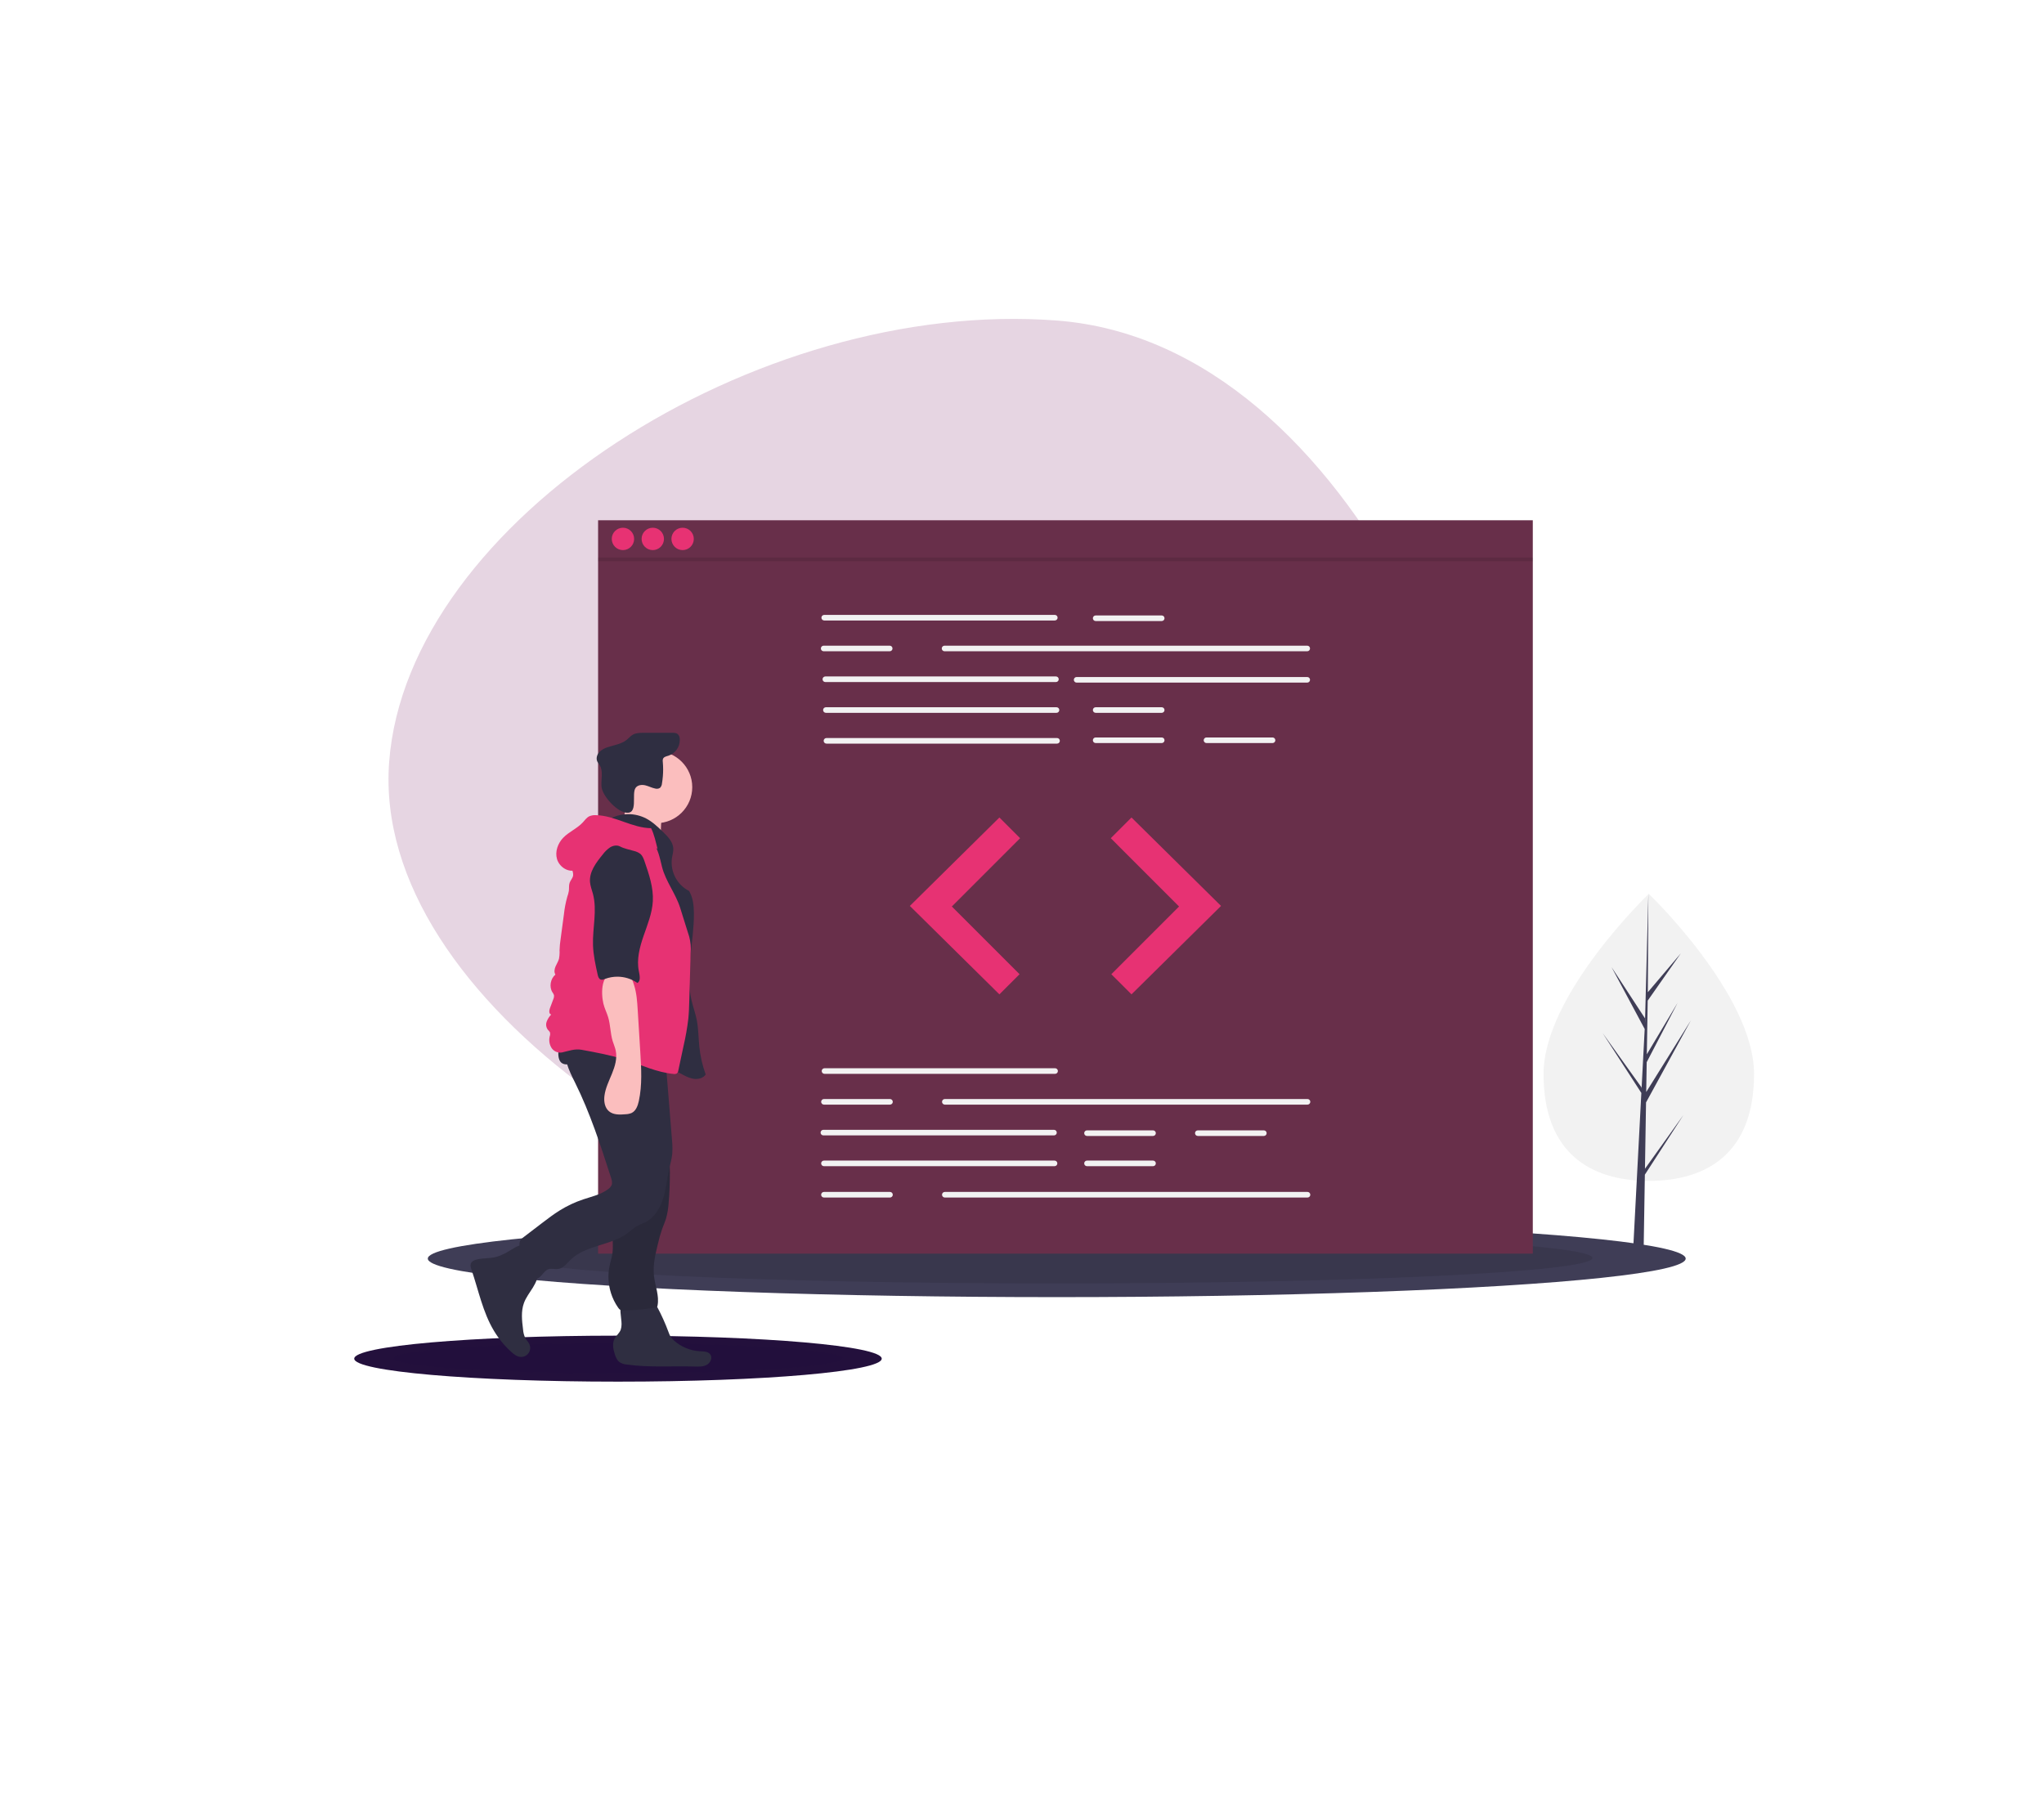 <?xml version="1.0" encoding="UTF-8" standalone="no"?>
<!-- Creator: CorelDRAW 2017 -->

<svg
   xmlns:dc="http://purl.org/dc/elements/1.1/"
   xmlns:cc="http://creativecommons.org/ns#"
   xmlns:rdf="http://www.w3.org/1999/02/22-rdf-syntax-ns#"
   xmlns:svg="http://www.w3.org/2000/svg"
   xmlns="http://www.w3.org/2000/svg"
   xmlns:sodipodi="http://sodipodi.sourceforge.net/DTD/sodipodi-0.dtd"
   xmlns:inkscape="http://www.inkscape.org/namespaces/inkscape"
   xml:space="preserve"
   width="210mm"
   height="187mm"
   version="1.1"
   style="clip-rule:evenodd;fill-rule:evenodd;image-rendering:optimizeQuality;shape-rendering:geometricPrecision;text-rendering:geometricPrecision"
   viewBox="0 0 21000 18700"
   id="svg111"
   sodipodi:docname="bionix.svg"
   inkscape:version="0.92.4 (5da689c313, 2019-01-14)"><sodipodi:namedview
   pagecolor="#ffffff"
   bordercolor="#666666"
   borderopacity="1"
   objecttolerance="10"
   gridtolerance="10"
   guidetolerance="10"
   inkscape:pageopacity="0"
   inkscape:pageshadow="2"
   inkscape:window-width="1301"
   inkscape:window-height="744"
   id="namedview113"
   showgrid="false"
   inkscape:zoom="0.2102413"
   inkscape:cx="396.85039"
   inkscape:cy="561.25984"
   inkscape:window-x="65"
   inkscape:window-y="24"
   inkscape:window-maximized="1"
   inkscape:current-layer="svg111" />
 <defs
   id="defs7">
  <style
   type="text/css"
   id="style2">
   <![CDATA[
    .fil5 {fill:#682F4A}
    .fil3 {fill:#23103C}
    .fil8 {fill:#2F2E41}
    .fil1 {fill:#3F3D56}
    .fil0 {fill:#E6D5E2}
    .fil7 {fill:#E73273}
    .fil6 {fill:#F2F2F2}
    .fil9 {fill:#FBBEBE}
    .fil2 {fill:black;fill-opacity:0.102}
    .fil4 {fill:#23103C;fill-opacity:0.102}
   ]]>
   .bg {
    animation: move 3s linear infinite, fade 0.5s linear infinite;
   }
   .illustration {

   }
   <!-- Animations-->
   @keyframes fade {
    0% {
        opacity: 1;
    }
    100% {
        opacity: 0.8;
    }
   }
   @keyframes move {
	0% {
        transform: rotate(0deg) translateX(500px) rotate(0deg); 
    }
	100% {
        transform: rotate(360deg) translateX(500px) rotate(-360deg);
    }
   }
  </style>
     <clipPath
   id="id0">
      <path
   d="M 3017.39,6502.53 H 16533.97 V 18191.42 H 3017.39 Z"
   id="path4"
   inkscape:connector-curvature="0" />
     </clipPath>
 </defs>
 <g
   id="Layer_x0020_1"
   transform="translate(0,-4200.217)">
   <path
   class="bg fil0"
   d="m 10597.37,17130.01 c -3095.46,-235.57 -6786.94,-2634.05 -6599,-5103.67 187.94,-2469.63 3763.18,-4768.64 6858.64,-4533.08 3095.46,235.56 4877.31,4850.88 4689.37,7320.51 -187.94,2469.62 -1853.55,2551.8 -4949.01,2316.24 z"
   id="path10"
   inkscape:connector-curvature="0"
   style="fill:#e6d5e2" />
   <g
   class="illustration"
   id="g108">
    <ellipse
   class="fil1"
   cx="10856.98"
   cy="17130.801"
   rx="6461.67"
   ry="395.87"
   id="ellipse12"
   style="fill:#3f3d56" />
    <path
   class="fil2"
   d="m 16360.9,17124.41 c 0,-144.57 -2464.19,-261.78 -5503.92,-261.78 -3039.73,0 -5503.92,117.21 -5503.92,261.78 0,144.58 2464.19,261.79 5503.92,261.79 3039.73,0 5503.92,-117.21 5503.92,-261.79 z"
   id="path14"
   inkscape:connector-curvature="0"
   style="fill:#000000;fill-opacity:0.102" />
    <ellipse
   class="fil3"
   cx="6349.12"
   cy="18158.801"
   rx="2709.73"
   ry="236.25"
   id="ellipse16"
   style="fill:#23103c" />
    <path
   class="fil4"
   d="m 8657.22,18154.98 c 0,-86.28 -1033.37,-156.23 -2308.1,-156.23 -1274.72,0 -2308.09,69.95 -2308.09,156.23 0,86.29 1033.37,156.23 2308.09,156.23 1274.73,0 2308.1,-69.94 2308.1,-156.23 z"
   id="path18"
   inkscape:connector-curvature="0"
   style="fill:#23103c;fill-opacity:0.102" />
    <rect
   class="fil5"
   x="6144.8"
   y="9545.35"
   width="9603.13"
   height="7534.37"
   id="rect20"
   style="fill:#682f4a" />
    <path
   class="fil6"
   d="M 10837.11,10575 H 8468.03 c -0.01,0 -0.03,0 -0.05,0 -15.87,0 -28.75,-12.88 -28.75,-28.75 0,-15.88 12.88,-28.75 28.75,-28.75 0.02,0 0.04,0 0.06,0 h 2369.07 c 15.85,0.03 28.69,12.89 28.69,28.75 0,15.85 -12.84,28.71 -28.69,28.75 z"
   id="path22"
   inkscape:connector-curvature="0"
   style="fill:#f2f2f2" />
    <path
   class="fil6"
   d="M 13430.45,10891.25 H 9704.32 c -15.86,0.01 -28.74,-12.87 -28.74,-28.74 0,-15.88 12.88,-28.75 28.75,-28.75 h 3726.12 c 15.88,0 28.75,12.87 28.75,28.75 0,15.87 -12.87,28.75 -28.75,28.75 z"
   id="path24"
   inkscape:connector-curvature="0"
   style="fill:#f2f2f2" />
    <path
   class="fil6"
   d="M 10848.61,11207.52 H 8479.53 c -15.86,0 -28.74,-12.88 -28.74,-28.75 0,-15.88 12.88,-28.75 28.75,-28.75 h 2369.07 c 15.88,0 28.75,12.87 28.75,28.75 0,15.87 -12.87,28.75 -28.75,28.75 z"
   id="path26"
   inkscape:connector-curvature="0"
   style="fill:#f2f2f2" />
    <path
   class="fil6"
   d="m 13430.45,11213.27 h -2369.08 c -15.87,0 -28.75,-12.88 -28.75,-28.75 0,-15.88 12.88,-28.75 28.75,-28.75 h 2369.08 c 15.88,0 28.75,12.87 28.75,28.75 0,15.87 -12.87,28.75 -28.75,28.75 z"
   id="path28"
   inkscape:connector-curvature="0"
   style="fill:#f2f2f2" />
    <path
   class="fil6"
   d="M 10854.36,11523.78 H 8485.28 c -15.87,0 -28.74,-12.88 -28.74,-28.75 0,-15.87 12.87,-28.75 28.75,-28.75 h 2369.07 c 15.88,0 28.75,12.88 28.75,28.75 0,15.87 -12.87,28.75 -28.75,28.75 z"
   id="path30"
   inkscape:connector-curvature="0"
   style="fill:#f2f2f2" />
    <path
   class="fil6"
   d="M 10860.11,11840.04 H 8491.03 c -15.86,0 -28.74,-12.87 -28.74,-28.75 0,-15.87 12.88,-28.75 28.75,-28.75 h 2369.07 c 15.88,0 28.76,12.88 28.76,28.75 0,15.88 -12.88,28.75 -28.76,28.75 z"
   id="path32"
   inkscape:connector-curvature="0"
   style="fill:#f2f2f2" />
    <path
   class="fil6"
   d="m 11935.4,10580.75 h -678.52 c -15.88,0 -28.75,-12.88 -28.75,-28.76 0,-15.87 12.87,-28.75 28.75,-28.75 h 678.52 c 15.88,0 28.75,12.88 28.75,28.75 0,15.88 -12.87,28.76 -28.75,28.76 z"
   id="path34"
   inkscape:connector-curvature="0"
   style="fill:#f2f2f2" />
    <path
   class="fil6"
   d="m 11935.4,11523.78 h -678.52 c -15.88,0 -28.75,-12.88 -28.75,-28.75 0,-15.87 12.87,-28.75 28.75,-28.75 h 678.52 c 15.88,0 28.75,12.88 28.75,28.75 0,15.87 -12.87,28.75 -28.75,28.75 z"
   id="path36"
   inkscape:connector-curvature="0"
   style="fill:#f2f2f2" />
    <path
   class="fil6"
   d="m 11935.4,11834.29 h -678.52 c -0.02,0 -0.05,0 -0.07,0 -15.87,0 -28.75,-12.88 -28.75,-28.75 0,-15.88 12.88,-28.75 28.75,-28.75 0.02,0 0.05,0 0.06,0 h 678.53 c 0.02,0 0.04,0 0.06,0 15.87,0 28.75,12.87 28.75,28.75 0,15.87 -12.88,28.75 -28.75,28.75 -0.02,0 -0.04,0 -0.06,0 z"
   id="path38"
   inkscape:connector-curvature="0"
   style="fill:#f2f2f2" />
    <path
   class="fil6"
   d="m 13073.94,11834.29 h -678.53 c -15.85,-0.03 -28.68,-12.9 -28.68,-28.75 0,-15.86 12.83,-28.72 28.69,-28.75 h 678.52 c 0.02,0 0.04,0 0.06,0 15.88,0 28.75,12.87 28.75,28.75 0,15.87 -12.87,28.75 -28.75,28.75 -0.02,0 -0.04,0 -0.06,0 z"
   id="path40"
   inkscape:connector-curvature="0"
   style="fill:#f2f2f2" />
    <path
   class="fil6"
   d="m 9140.8,10891.25 h -678.52 c -15.86,0.01 -28.74,-12.87 -28.74,-28.74 0,-15.88 12.88,-28.75 28.75,-28.75 h 678.51 c 15.89,0 28.77,12.87 28.77,28.75 0,15.87 -12.88,28.75 -28.76,28.75 z"
   id="path42"
   inkscape:connector-curvature="0"
   style="fill:#f2f2f2" />
    <path
   class="fil6"
   d="M 10839.99,15232.66 H 8470.91 c -15.87,-0.01 -28.75,-12.89 -28.75,-28.76 0,-15.88 12.88,-28.76 28.76,-28.76 l 2369.07,0.01 c 15.87,-0.01 28.75,12.87 28.75,28.75 0,15.87 -12.88,28.75 -28.75,28.75 z"
   id="path44"
   inkscape:connector-curvature="0"
   style="fill:#f2f2f2" />
    <path
   class="fil6"
   d="M 10828.49,15865.18 H 8459.4 c -15.86,-0.01 -28.74,-12.89 -28.74,-28.76 0,-15.88 12.88,-28.75 28.75,-28.75 l 2369.08,0.01 c 15.87,-0.01 28.75,12.86 28.75,28.74 0,15.87 -12.88,28.75 -28.75,28.75 z"
   id="path46"
   inkscape:connector-curvature="0"
   style="fill:#f2f2f2" />
    <path
   class="fil6"
   d="M 10834.24,16181.44 H 8465.16 c -0.01,-0.01 -0.04,-0.01 -0.06,-0.01 -15.87,0 -28.75,-12.88 -28.75,-28.75 0,-15.87 12.88,-28.75 28.75,-28.75 0.02,0 0.05,0 0.06,0 l 2369.08,0.01 c 0.01,-0.01 0.04,-0.01 0.06,-0.01 15.87,0 28.75,12.88 28.75,28.75 0,15.87 -12.88,28.75 -28.75,28.75 -0.02,0 -0.05,0 -0.06,0 z"
   id="path48"
   inkscape:connector-curvature="0"
   style="fill:#f2f2f2" />
    <path
   class="fil6"
   d="m 11846.27,15870.93 h -678.52 c -15.88,-0.01 -28.76,-12.88 -28.76,-28.76 0,-15.87 12.88,-28.75 28.76,-28.75 l 678.52,0.01 c 15.87,-0.01 28.75,12.87 28.75,28.74 0,15.88 -12.88,28.75 -28.75,28.75 z"
   id="path50"
   inkscape:connector-curvature="0"
   style="fill:#f2f2f2" />
    <path
   class="fil6"
   d="m 11846.27,16181.44 h -678.52 c -15.88,-0.01 -28.76,-12.89 -28.76,-28.76 0,-15.87 12.88,-28.75 28.76,-28.75 l 678.52,0.01 c 15.87,-0.01 28.75,12.87 28.75,28.74 0,15.87 -12.88,28.75 -28.75,28.75 z"
   id="path52"
   inkscape:connector-curvature="0"
   style="fill:#f2f2f2" />
    <path
   class="fil6"
   d="m 12984.81,15870.93 h -678.52 c -15.88,-0.01 -28.75,-12.88 -28.75,-28.76 0,-15.87 12.87,-28.75 28.75,-28.75 l 678.52,0.01 c 15.88,-0.01 28.75,12.87 28.75,28.74 0,15.88 -12.87,28.75 -28.75,28.75 z"
   id="path54"
   inkscape:connector-curvature="0"
   style="fill:#f2f2f2" />
    <path
   class="fil6"
   d="M 13433.33,15548.92 H 9707.2 c -15.87,-0.01 -28.74,-12.89 -28.74,-28.76 0,-15.88 12.87,-28.75 28.75,-28.75 l 3726.12,0.01 c 15.87,-0.01 28.75,12.86 28.75,28.74 0,15.87 -12.88,28.75 -28.75,28.75 z"
   id="path56"
   inkscape:connector-curvature="0"
   style="fill:#f2f2f2" />
    <path
   class="fil6"
   d="m 9143.68,15548.92 h -678.52 c -15.87,-0.01 -28.75,-12.89 -28.75,-28.76 0,-15.88 12.88,-28.75 28.75,-28.75 l 678.52,0.01 c 15.88,-0.01 28.76,12.86 28.76,28.74 0,15.87 -12.88,28.75 -28.75,28.75 z"
   id="path58"
   inkscape:connector-curvature="0"
   style="fill:#f2f2f2" />
    <path
   class="fil6"
   d="M 13433.33,16503.45 H 9707.2 c -0.01,0 -0.03,0 -0.05,0 -15.88,0 -28.76,-12.88 -28.76,-28.76 0,-15.87 12.88,-28.75 28.76,-28.75 0.02,0 0.04,0 0.05,0 l 3726.13,0.01 c 15.87,-0.01 28.75,12.87 28.75,28.74 0,15.88 -12.88,28.76 -28.75,28.76 z"
   id="path60"
   inkscape:connector-curvature="0"
   style="fill:#f2f2f2" />
    <path
   class="fil6"
   d="m 9143.68,16503.45 h -678.52 c -0.01,0 -0.04,0 -0.06,0 -15.87,0 -28.75,-12.88 -28.75,-28.76 0,-15.87 12.88,-28.75 28.75,-28.75 0.02,0 0.05,0 0.06,0 l 678.52,0.01 c 0.03,-0.01 0.05,-0.01 0.07,-0.01 15.87,0 28.75,12.88 28.75,28.75 0,15.88 -12.88,28.76 -28.75,28.76 -0.02,0 -0.04,0 -0.06,0 z"
   id="path62"
   inkscape:connector-curvature="0"
   style="fill:#f2f2f2" />
    <polygon
   class="fil7"
   points="10480.6,12811.82 10267.85,12599.07 9347.81,13507.6 10267.85,14416.13 10474.85,14209.13 9779.08,13513.35 "
   id="polygon64"
   style="fill:#e73273" />
    <polygon
   class="fil7"
   points="11412.14,12811.82 11624.89,12599.07 12544.92,13507.6 11624.89,14416.13 11417.88,14209.13 12113.66,13513.35 "
   id="polygon66"
   style="fill:#e73273" />
    <circle
   class="fil7"
   cx="6400.21"
   cy="9736.91"
   r="114.93"
   id="circle68"
   style="fill:#e73273" />
    <circle
   class="fil7"
   cx="6706.69"
   cy="9736.91"
   r="114.93"
   id="circle70"
   style="fill:#e73273" />
    <circle
   class="fil7"
   cx="7013.17"
   cy="9736.91"
   r="114.93"
   id="circle72"
   style="fill:#e73273" />
    <polygon
   class="fil2"
   points="15747.93,9966.77 15747.93,9928.45 6144.8,9928.45 6144.8,9966.77 "
   id="polygon74"
   style="fill:#000000;fill-opacity:0.102" />
    <path
   class="fil6"
   d="m 18021.01,15233.84 c 0,814.37 -484.13,1098.71 -1081.33,1098.71 -597.2,0 -1081.33,-284.34 -1081.33,-1098.71 0,-814.36 1081.33,-1850.36 1081.33,-1850.36 0,0 1081.33,1036 1081.33,1850.36 z"
   id="path76"
   inkscape:connector-curvature="0"
   style="fill:#f2f2f2" />
    <polygon
   class="fil1"
   points="17235.72,14503.05 16919.4,15031.97 16919.4,15031.97 16928.35,14480.8 17268.49,13995.14 16929.76,14394.13 16935.35,13383.49 16900.19,14721.4 16903.08,14666.2 16557.27,14136.87 16897.54,14772.16 16865.32,15387.72 16864.36,15371.37 16465.69,14814.33 16863.15,15429.09 16859.13,15506.07 16858.4,15507.23 16858.73,15513.55 16776.98,17075.29 16886.2,17075.29 16899.3,16268.63 17295.8,15655.35 16900.3,16207.98 16911.37,15526.43 17372.26,14683.26 16913.11,15419.52 16918.09,15113.06 "
   id="polygon78"
   style="fill:#3f3d56" />
    <path
   class="fil8"
   d="m 5205.28,17068.12 c -33.08,18.43 -68.25,33.49 -104.43,44.72 -64.85,17.72 -134.17,11.22 -199.68,26.34 -26.82,6.2 -56.01,19.15 -64.55,45.32 -6.25,19.2 0.55,39.93 7.07,59.04 72.39,212.24 116.02,437.58 231.46,629.83 48.42,80.67 108.81,153.98 178.63,216.94 26.25,23.65 55.99,46.79 91.12,50.5 3.28,0.34 6.54,0.5 9.78,0.5 51.11,0 92.55,-41.44 92.55,-92.55 0,-13.08 -2.79,-26.07 -8.15,-37.99 -10.36,-23 -29.59,-40.82 -42,-62.77 -13.41,-27.95 -21.37,-58.31 -23.24,-89.28 -11.4,-90.77 -22.39,-185.64 9.06,-271.56 21.1,-57.62 59.79,-106.74 92.03,-158.95 32.23,-52.21 59.02,-112.02 51.84,-172.96 -4.89,-41.58 -25.18,-79.65 -46.61,-115.62 -21.47,-36.04 -63.91,-132.92 -107.05,-144.94 -44.78,-12.48 -128.78,53.41 -167.83,73.43 z"
   id="path80"
   inkscape:connector-curvature="0"
   style="fill:#2f2e41" />
    <path
   class="fil8"
   d="m 6385.69,17801.23 c 0.06,1.92 0.1,3.93 0.1,5.88 0,18.56 -2.91,37.04 -8.57,54.7 -13.5,35.66 -47,60.1 -64.31,94.07 -24.07,47.26 -13.16,104.38 2.78,154.96 10.01,31.71 23.12,64.71 49.97,84.32 22.97,14.25 49.08,22.63 76.03,24.38 230.33,31.88 464.3,13.58 696.72,20.26 42.36,1.22 87.21,2.71 124.19,-18 36.98,-20.7 59.84,-72.75 34.69,-106.86 -22.58,-30.63 -67.24,-30.34 -105.25,-32.15 -98.94,-5.05 -193.32,-43.9 -267.07,-109.99 -14.52,-12.44 -27.19,-27 -37.44,-43.14 -7.88,-14.31 -14.48,-29.42 -19.59,-44.92 -32.55,-88.07 -71.42,-174.36 -115.91,-256.98 -12.5,-23.18 -26.65,-47.32 -49.88,-59.72 -17.1,-7.67 -35.57,-11.71 -54.24,-11.76 -57.93,-3.75 -207.94,-23.47 -252.73,21.58 -41.4,41.63 -8.57,170.51 -9.49,223.37 z"
   id="path82"
   inkscape:connector-curvature="0"
   style="fill:#2f2e41" />
    <circle
   class="fil9"
   cx="6742.15"
   cy="12287.35"
   r="370.01"
   id="circle84"
   style="fill:#fbbebe" />
    <path
   class="fil9"
   d="m 6408.03,12592.89 c -22.01,58.92 -59.34,114.25 -113.66,145.96 l 511.75,104.39 c -10.57,-42.73 -15.99,-86.74 -15.99,-130.75 0,-32.64 2.98,-65.39 8.8,-97.43 3.18,-11.43 4.8,-23.27 4.8,-35.13 0,-7.08 -0.58,-14.2 -1.72,-21.18 -9.62,-37.13 -51.41,-55 -88.81,-63.53 -93.4,-21.29 -176,-32.71 -262.79,-73.96 -26.54,45.42 -22.83,119.26 -42.38,171.63 z"
   id="path86"
   inkscape:connector-curvature="0"
   style="fill:#fbbebe" />
    <path
   class="fil8"
   d="m 6290.09,12600.31 c 51.79,-23.42 108.13,-35.59 165,-35.59 63.95,0 127.03,15.34 183.8,44.7 65.61,34.58 119.94,86.77 173.31,138.26 49.2,47.46 101.68,101.81 105.18,170.08 1.69,33.07 -8.63,65.42 -13.85,98.12 -2.07,14.88 -3.11,30.07 -3.11,45.13 0,123.48 69.17,236.65 179.07,292.88 40.66,67.72 49.05,149.78 49.67,228.77 2.36,299.28 -92.06,602.25 -24.65,893.84 15.82,68.47 40.37,134.78 54.05,203.7 17.7,89.28 16.83,181.08 26.1,271.62 10,97.86 31.98,194.7 65.25,287.24 -22.27,35.42 -68.62,49 -110.36,46.13 -41.74,-2.87 -80.77,-20.98 -118.02,-40.04 -180.36,-92.29 -345.55,-213.99 -532.35,-292.43 -123.58,-51.89 -255.24,-84.22 -375.14,-144.15 -119.89,-59.94 -231.39,-155.06 -268.05,-283.98 -15.85,-55.75 -16.82,-114.49 -17.69,-172.44 -3.64,-244.09 -7.03,-490.84 46.1,-729.1 46.85,-210.11 137.17,-411.11 156.87,-625.49 6.41,-69.77 6.55,-144.47 45.54,-202.7 55.15,-82.26 174.14,-103.57 213.28,-194.55 z"
   id="path88"
   inkscape:connector-curvature="0"
   style="fill:#2f2e41" />
    <path
   class="fil8"
   d="m 6531.71,12292.58 c 21.81,-28.44 63.86,-32.31 98.69,-23.9 34.83,8.41 66.95,26.36 102.13,33.18 5.3,1.5 10.8,2.27 16.31,2.27 11.13,0 22.04,-3.11 31.5,-8.98 12.29,-12.11 19.66,-28.37 20.63,-45.59 7.99,-47.47 12.03,-96.04 12.03,-144.28 0,-25.93 -1.27,-51.86 -3.51,-77.68 -0.62,-3.75 -0.96,-7.59 -0.96,-11.41 0,-6.68 1.03,-13.34 3.03,-19.72 8.71,-20.98 35.28,-25.98 56.98,-32.71 69.07,-23.33 115.6,-88.18 115.6,-161.09 0,-4.34 -0.19,-8.68 -0.5,-13 -0.54,-18.07 -8.14,-35.23 -21.16,-47.77 -15,-12.23 -36.01,-12.98 -55.37,-13.14 -99.47,-0.8 -198.94,-0.77 -298.4,0.08 -36.82,0.31 -75.48,1.22 -107.39,19.57 -23.6,13.57 -41.14,35.41 -62.33,52.5 -55.24,44.58 -129.97,53.65 -197.18,76.5 -32.78,9.33 -62.61,27.14 -86.4,51.56 -22.36,25.53 -33.1,63.5 -19.06,94.4 7.14,12.83 15.28,25.27 24.08,37.06 39.65,63.39 13.25,145.62 19.17,220.15 7.4,93.08 145.13,244.06 238.53,266.08 150.78,35.57 63.67,-192.99 113.58,-254.08 z"
   id="path90"
   inkscape:connector-curvature="0"
   style="fill:#2f2e41" />
    <path
   class="fil8"
   d="m 6322.83,16373.31 c 9.51,67.96 21.72,136.15 18.45,204.7 -4.55,95.69 -39.06,187.89 -45.44,283.49 -4.77,71.39 6.25,143.56 -3.66,214.42 -6.35,45.38 -21.15,89.12 -30.31,134.01 -6.98,35.39 -10.57,71.65 -10.57,107.78 0,113.32 34.84,224.14 99.66,317.03 6.22,10.45 15.16,19.1 25.81,25.03 8.11,3 16.69,4.54 25.34,4.54 2.23,0 4.47,-0.11 6.68,-0.31 107.27,-2.04 215.28,-12.15 321.32,-29.26 7.89,-0.26 15.27,-3.52 20.75,-9.05 2.4,-3.67 3.94,-7.84 4.49,-12.19 19.71,-101.34 -25.25,-202.96 -36.68,-305.56 -12.21,-109.56 14.08,-219.36 40.17,-326.47 11.69,-52.57 26.74,-105.14 44.26,-156.13 12.62,-34.44 27.85,-67.94 38.78,-102.96 15.48,-54.95 24.97,-111.58 28.13,-168.6 7.59,-90.04 11.62,-180.28 12.06,-270.73 0.25,-11.28 0.53,-22.79 0.53,-34.16 0,-74.2 -7.35,-148.68 -21.78,-221.35 -23.98,-106.48 -73.09,-205.35 -121.77,-303.04 -26.01,6.22 -50.49,17.84 -71.74,34.08 -62.5,40.46 -128.38,77.01 -196.01,108.28 -45.55,21.16 -134.37,36.19 -163.27,80.27 -28.51,43.48 -10.12,132.19 -7.94,180.13 3.72,82.32 11.3,164.34 22.74,246.05 z"
   id="path92"
   inkscape:connector-curvature="0"
   style="fill:#2f2e41" />
    <path
   class="fil2"
   d="m 6322.83,16373.31 c 9.51,67.96 21.72,136.15 18.45,204.7 -4.55,95.69 -39.06,187.89 -45.44,283.49 -4.77,71.39 6.25,143.56 -3.66,214.42 -6.35,45.38 -21.15,89.12 -30.31,134.01 -6.98,35.39 -10.57,71.65 -10.57,107.78 0,113.32 34.84,224.14 99.66,317.03 6.22,10.45 15.16,19.1 25.81,25.03 8.11,3 16.69,4.54 25.34,4.54 2.23,0 4.47,-0.11 6.68,-0.31 107.27,-2.04 215.28,-12.15 321.32,-29.26 7.89,-0.26 15.27,-3.52 20.75,-9.05 2.4,-3.67 3.94,-7.84 4.49,-12.19 19.71,-101.34 -25.25,-202.96 -36.68,-305.56 -12.21,-109.56 14.08,-219.36 40.17,-326.47 11.69,-52.57 26.74,-105.14 44.26,-156.13 12.62,-34.44 27.85,-67.94 38.78,-102.96 15.48,-54.95 24.97,-111.58 28.13,-168.6 7.59,-90.04 11.62,-180.28 12.06,-270.73 0.25,-11.28 0.53,-22.79 0.53,-34.16 0,-74.2 -7.35,-148.68 -21.78,-221.35 -23.98,-106.48 -73.09,-205.35 -121.77,-303.04 -26.01,6.22 -50.49,17.84 -71.74,34.08 -62.5,40.46 -128.38,77.01 -196.01,108.28 -45.55,21.16 -134.37,36.19 -163.27,80.27 -28.51,43.48 -10.12,132.19 -7.94,180.13 3.72,82.32 11.3,164.34 22.74,246.05 z"
   id="path94"
   inkscape:connector-curvature="0"
   style="fill:#000000;fill-opacity:0.102" />
    <path
   class="fil8"
   d="m 5822.58,14921.8 c -49.14,132.29 23.09,275.25 85.84,401.65 154.59,311.41 261.95,643.71 368.73,974.58 8,24.78 15.99,51.82 7.08,76.29 -7.68,17.36 -20.2,32.22 -36.02,42.74 -73.63,55.93 -167.38,75.84 -255.08,105.1 -84.65,28.21 -166.06,66.45 -241.84,113.42 -63.55,39.38 -123.09,84.84 -182.51,130.22 l -189.15,144.46 c -12.29,8.23 -23.02,18.61 -31.68,30.58 -18.25,28.62 -10.78,65.99 -1.69,98.7 24.01,86.4 55.16,171.44 92.65,252.78 6.14,17.84 17.92,33.28 33.54,43.97 29.52,15.87 65.63,-5.17 88.18,-29.97 22.54,-24.8 42.04,-55.66 73.82,-66.31 31.75,-10.63 66.68,2.24 99.83,-2.41 53.62,-7.53 89.22,-56.92 127.87,-94.84 157.91,-154.91 421.54,-143.68 595.25,-280.65 25.03,-22.36 51.81,-43.32 79.6,-62.16 29.37,-17.35 62.67,-26.88 93.14,-42.22 92.67,-46.67 150.92,-143.14 182.13,-242.09 31.21,-98.95 40.11,-203.4 62.53,-304.7 11.59,-52.37 26.86,-104.17 32.01,-157.56 1.23,-18.65 1.85,-37.51 1.85,-56.26 0,-30.92 -1.85,-62.03 -5.16,-92.74 l -62.63,-775.32 c -5.11,-63.13 -10.22,-126.33 -20.13,-188.88 -186.14,6.65 -372.15,14.14 -558.4,16.34 -148.21,1.76 -299.13,12.11 -439.76,-34.72 z"
   id="path96"
   inkscape:connector-curvature="0"
   style="fill:#2f2e41" />
    <path
   class="fil8"
   d="m 5754.15,15103.17 c 25.25,40.61 86.71,39.77 129.03,17.51 42.32,-22.27 75.2,-59.67 117.62,-81.74 57.01,-29.67 124.47,-28.55 188.7,-26.74 101.69,2.87 204.63,5.93 302.48,33.8 101.2,28.83 199.72,84.33 304.37,73.25 18.21,-1.92 38.12,-7.14 48.02,-22.54 5.26,-10.1 8.02,-21.32 8.02,-32.7 0,-1.17 -0.04,-2.36 -0.09,-3.52 l 3.42,-91.42 c 0.48,-3.59 0.72,-7.23 0.72,-10.86 0,-12.25 -2.74,-24.38 -8,-35.44 -8.78,-11.99 -20.83,-21.21 -34.68,-26.55 -148.94,-72.11 -318.8,-85.53 -484.18,-91.2 -84.07,-2.87 -168.18,-4.05 -252.31,-3.54 -71.4,0.43 -157.12,-9.9 -226.53,9.18 -93.16,25.61 -143.85,216.5 -96.59,292.51 z"
   id="path98"
   inkscape:connector-curvature="0"
   style="fill:#2f2e41" />
    <path
   class="fil7"
   d="m 6689.4,12708.84 c -195.16,-1.73 -372.01,-130.55 -567.15,-133.68 -3.35,-0.21 -6.76,-0.35 -10.14,-0.35 -20.19,0 -40.21,4.17 -58.72,12.23 -27.19,13.69 -45.07,40.18 -65.72,62.55 -57.7,62.48 -141.26,95.84 -200.54,156.83 -55.58,57.18 -86.49,142.38 -64.54,219.05 21.94,76.66 104.75,135.47 182.34,117.04 31.22,-101.12 95.83,-188.84 183.09,-248.74 45.38,-29.04 93.44,-54.38 143.1,-75.18 87.71,-39.73 185.78,-80.23 277.34,-50.44 33.73,12.74 65.69,30.17 94.63,51.62 l 152.66,102.54 c -17.82,-70.14 -33.82,-148.82 -66.35,-213.47 z"
   id="path100"
   inkscape:connector-curvature="0"
   style="fill:#e73273" />
    <path
   class="fil7"
   d="m 5882.45,13074.68 c -25.91,32.33 11.41,79.17 5.7,120.21 -3.79,27.26 -26.23,48.09 -35.57,73.98 -9.68,26.82 -4.55,56.53 -8.22,84.81 -3.62,20.5 -9.17,40.79 -16.28,60.38 -16.31,58.48 -27.97,118.76 -34.33,179.17 l -34.16,255.09 c -5.86,38.28 -9.64,77.22 -10.82,115.92 0.44,6.72 0.66,13.65 0.66,20.46 0,22.19 -2.16,44.42 -6.39,66.18 -7.56,27.88 -24.31,52.27 -35.58,78.86 -11.27,26.59 -16.48,58.77 -1.27,83.31 -50.97,42.46 -66.12,125.84 -30.48,181.79 6.78,8.68 12.1,18.49 15.71,28.91 0.43,3.28 0.66,6.62 0.66,9.94 0,11.33 -2.6,22.54 -7.59,32.71 l -34.53,92.03 c -8.85,23.56 -11.64,59.42 12.94,64.8 -20.32,21.14 -36.23,46.2 -46.63,73.64 -3.53,9.67 -5.35,19.88 -5.35,30.16 0,19.1 6.25,37.69 17.78,52.92 8.56,7.52 15.89,16.41 21.63,26.26 1.34,5.44 2.02,11.07 2.02,16.69 0,8.44 -1.53,16.84 -4.52,24.73 -3.17,12.33 -4.79,25.08 -4.79,37.83 0,28.79 8.21,57.04 23.6,81.36 19.81,29.78 53.23,47.68 89.01,47.68 6.19,0 12.4,-0.55 18.49,-1.61 69.09,-15.59 131.18,-40.19 200.84,-27.4 150,27.52 300.48,55.16 445.76,101.55 165.81,52.93 326.35,130.56 499.64,146.86 3.19,0.65 6.46,0.99 9.72,0.99 8.3,0 16.46,-2.14 23.7,-6.19 8.82,-8.35 14.33,-19.65 15.46,-31.75 17.84,-83.71 35.69,-167.42 53.54,-251.12 21.46,-92.38 38.18,-187.34 49.22,-281.35 6.1,-61.06 7.84,-122.46 9.57,-183.8 l 13.81,-488.21 c 1.26,-14.44 1.97,-29.09 1.97,-43.62 0,-57.47 -10.24,-114.7 -30.07,-168.59 l -79.4,-253.46 c -45.31,-144.65 -149.25,-272.92 -186.26,-419.9 -23.42,-93.03 -40.72,-192.87 -103.54,-265.38 -89.55,-103.37 -244.48,-119.45 -380.08,-101.68 -61.27,8.03 -123.05,21.89 -176.04,53.66 -61.27,36.74 -106.42,94.61 -150.09,151.15 -35.98,46.62 -72.62,84.09 -109.44,130.03 z"
   id="path102"
   inkscape:connector-curvature="0"
   style="fill:#e73273" />
    <path
   class="fil9"
   d="m 6199.08,14510.67 c 11.17,48.18 34.64,92.6 49,139.92 24.07,79.29 22.02,164.68 46.04,243.98 10.08,33.28 24.69,65.25 31.92,99.26 16.87,79.31 -7.76,161.36 -38.35,236.45 -30.6,75.09 -67.86,149.13 -77.79,229.6 -6.99,56.68 3.06,120.68 46.74,157.46 45.36,38.19 111.27,35.6 170.34,30.52 21.19,-0.59 42.19,-4.95 61.83,-12.87 45.18,-21.37 64.2,-74.83 74.76,-123.67 35.39,-163.7 25.29,-333.39 15,-500.55 l -26.89,-437.18 c -5.18,-84.16 -10.73,-170.07 -36.67,-250.88 -9.43,-29.4 -25.88,-88.8 -52.72,-107.58 -26.6,-18.59 -102.55,-19.41 -135.48,-20.96 -154.5,-7.26 -152.76,208.37 -127.73,316.5 z"
   id="path104"
   inkscape:connector-curvature="0"
   style="fill:#fbbebe" />
    <path
   class="fil8"
   d="m 6370.25,12896.53 c -31.55,-16.52 -71.3,-9.4 -101.8,9 -29.41,20.15 -55.27,45.24 -76.26,74.04 -68.18,83.22 -140.35,178.71 -130.24,285.82 3.79,40.16 19.17,78.17 29.59,117.13 45.71,170.86 -4.83,351.56 0.97,528.34 3.35,102.14 25.57,202.61 47.71,302.39 4.52,20.36 11.75,43.93 31.45,50.79 14.8,5.15 30.78,-1.48 45.43,-7.05 40.12,-14.81 82.76,-22.46 125.58,-22.46 73.56,0 145.48,22.46 205.98,64.27 36.59,-19.53 22.88,-81.25 14.68,-121.91 -24.37,-120.77 8.71,-245.37 48.89,-361.84 40.17,-116.47 88.24,-232.8 94.9,-355.83 7.54,-139.4 -38.68,-275.46 -84.28,-407.41 -9.95,-28.8 -20.83,-59 -43.91,-78.9 -19.72,-14.7 -42.44,-25.07 -66.44,-30.38 -48.46,-14.3 -97.5,-22.57 -142.25,-46 z"
   id="path106"
   inkscape:connector-curvature="0"
   style="fill:#2f2e41" />
   </g>
 </g>
</svg>